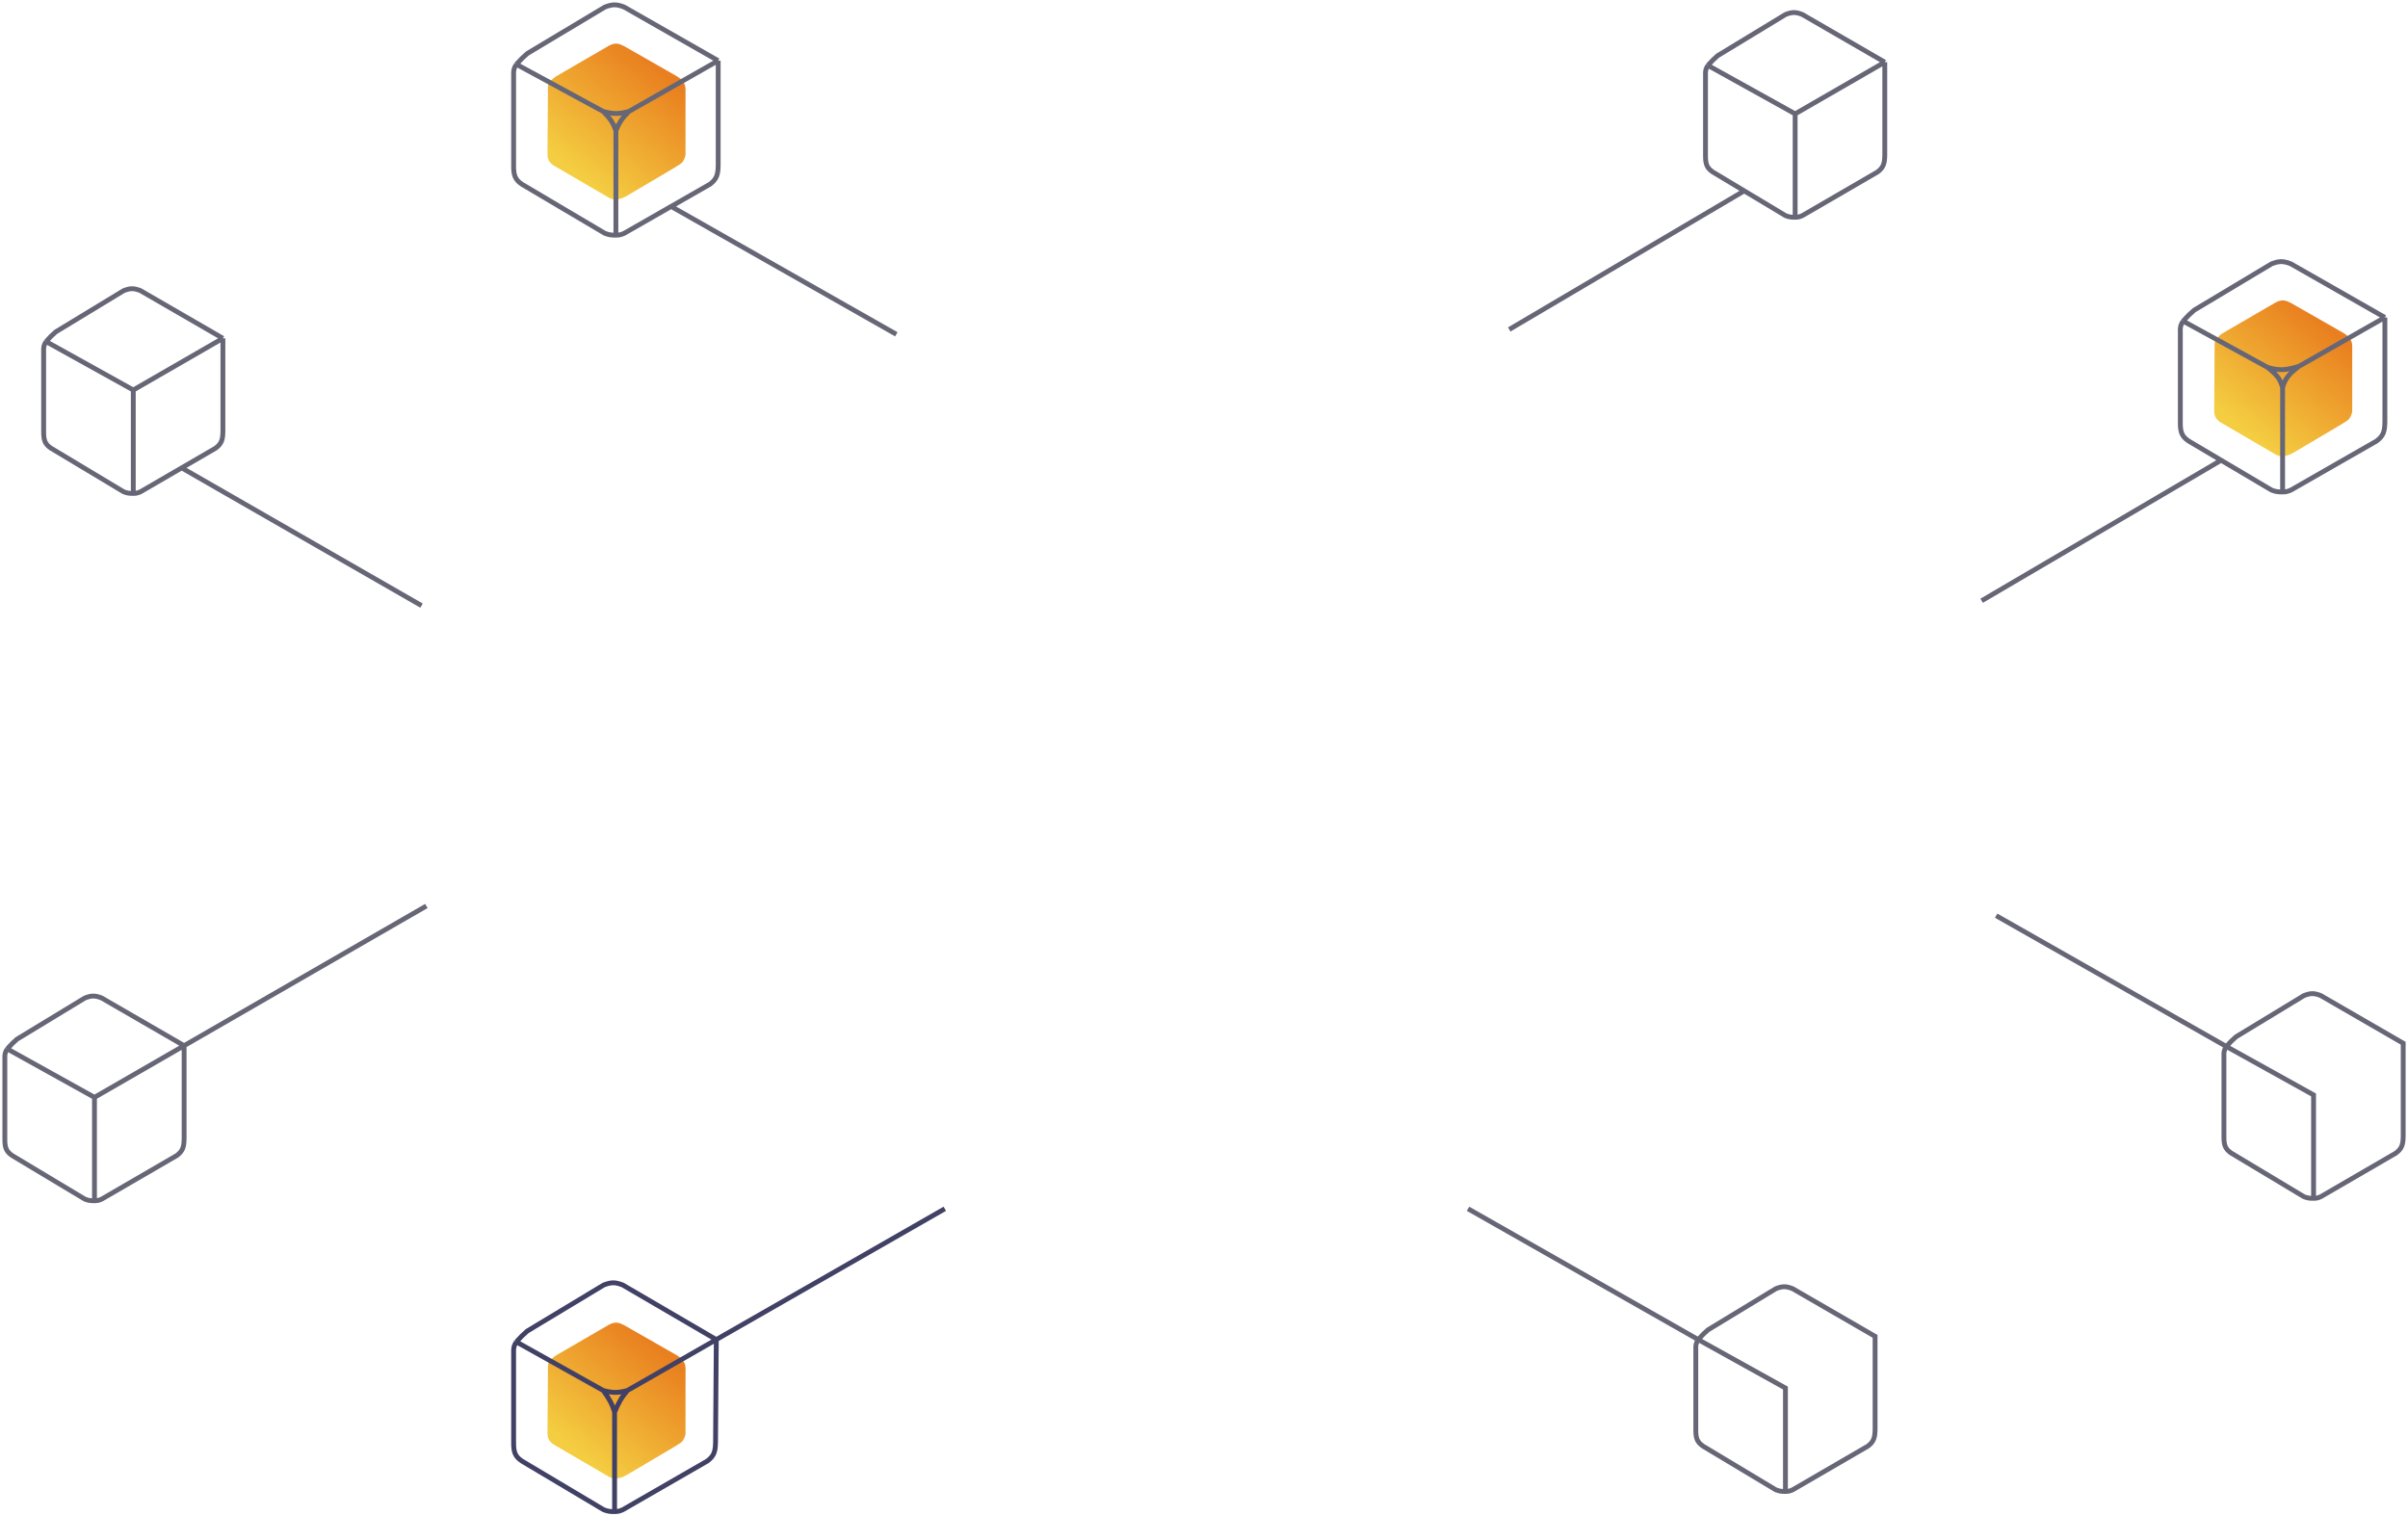 <svg width="497" height="313" viewBox="0 0 497 313" fill="none" xmlns="http://www.w3.org/2000/svg">
<path d="M473.41 93.412C472.58 93.888 472.101 94.06 471.29 94.153C470.617 94.192 470.249 94.143 469.63 93.782L458.198 87.109C457.274 86.403 457.018 85.868 457 84.7L457.092 70.983C457.164 70.553 457.087 70.326 457.461 69.963C457.929 69.396 458.27 69.056 458.936 68.666L469.63 62.456C470.927 61.771 471.628 61.903 472.857 62.549L483.736 68.758C484.369 69.153 484.642 69.422 485.026 69.963C485.494 70.507 485.528 71.226 485.487 72.28V84.978C485.426 85.557 484.934 86.368 484.934 86.368C484.657 86.739 484.196 87.017 483.275 87.573C482.353 88.129 474.132 92.997 473.41 93.412Z" fill="url(#paint0_linear_9_91)"/>
<path d="M129.41 304.412C128.58 304.888 128.101 305.06 127.29 305.153C126.617 305.192 126.249 305.143 125.63 304.782L114.198 298.109C113.274 297.403 113.018 296.868 113 295.7L113.092 281.983C113.164 281.553 113.087 281.326 113.461 280.963C113.929 280.396 114.27 280.056 114.936 279.666L125.63 273.456C126.927 272.771 127.628 272.903 128.857 273.549L139.736 279.758C140.369 280.153 140.642 280.423 141.026 280.963C141.494 281.507 141.528 282.226 141.487 283.28V295.978C141.426 296.557 140.934 297.368 140.934 297.368C140.657 297.739 140.196 298.017 139.275 298.573C138.353 299.129 130.132 303.997 129.41 304.412Z" fill="url(#paint1_linear_9_91)"/>
<path d="M129.41 40.412C128.58 40.888 128.101 41.06 127.29 41.153C126.617 41.192 126.249 41.143 125.63 40.782L114.198 34.109C113.274 33.403 113.018 32.868 113 31.7L113.092 17.983C113.164 17.553 113.087 17.326 113.461 16.963C113.929 16.396 114.27 16.056 114.936 15.666L125.63 9.456C126.927 8.771 127.628 8.903 128.857 9.549L139.736 15.758C140.369 16.153 140.642 16.422 141.026 16.963C141.494 17.506 141.528 18.226 141.487 19.28V31.978C141.426 32.557 140.934 33.368 140.934 33.368C140.657 33.739 140.196 34.017 139.275 34.573C138.353 35.129 130.132 39.997 129.41 40.412Z" fill="url(#paint2_linear_9_91)"/>
<path d="M88 187L19.5 226.5M19.5 226.5L1.5 216.5M19.5 226.5V247.841M1.5 216.5C2.283 215.618 2.721 215.176 3.5 214.5L17.5 206C18.806 205.491 19.564 205.419 21 206L38 215.832V235C37.978 236.761 37.716 237.578 36.5 238.5L21 247.5C20.44 247.754 20.11 247.839 19.5 247.841M1.5 216.5C1.047 217.201 0.959 217.644 1 218.5V235C0.978 236.816 1.234 237.631 2.5 238.5L17.5 247.5C18.255 247.795 18.697 247.848 19.5 247.841" stroke="#666676"/>
<path d="M389.009 12.832L370.509 23.5M389.009 12.832L372.009 3C370.573 2.419 369.815 2.491 368.509 3L354.509 11.5C353.73 12.176 353.292 12.618 352.509 13.5M389.009 12.832L389.009 32C388.987 33.761 388.725 34.578 387.509 35.5L372.009 44.5C371.449 44.754 371.119 44.839 370.509 44.841M370.509 23.5L352.509 13.5M370.509 23.5V44.841M352.509 13.5C352.056 14.2 351.968 14.644 352.009 15.5V32C351.987 33.816 352.243 34.631 353.509 35.5L360 39.395M370.509 44.841C369.705 44.848 369.264 44.795 368.509 44.5L360 39.395M360 39.395L311.5 68" stroke="#666676"/>
<path d="M46.009 69.832L27.509 80.5M46.009 69.832L29.009 60C27.573 59.419 26.815 59.491 25.509 60L11.509 68.5C10.73 69.176 10.292 69.618 9.509 70.5M46.009 69.832L46.009 89C45.987 90.761 45.725 91.578 44.509 92.5L37.5 96.57M27.509 80.5L9.509 70.5M27.509 80.5V101.841M9.509 70.5C9.056 71.201 8.968 71.644 9.009 72.5V89C8.987 90.816 9.243 91.631 10.509 92.5L25.509 101.5C26.264 101.795 26.706 101.848 27.509 101.841M27.509 101.841C28.119 101.839 28.448 101.754 29.009 101.5L36.759 97L37.5 96.57M37.5 96.57L87 125" stroke="#666676"/>
<path d="M148.228 12.524L128.831 1.46C127.192 0.807 126.327 0.888 124.837 1.46L108.863 11.025C107.974 11.785 107.474 12.283 106.581 13.275M148.228 12.524L148.228 34.092C148.203 36.074 147.905 36.992 146.517 38.03L138.519 42.609M148.228 12.524L129.805 23M106.581 13.275C106.064 14.063 105.963 14.562 106.01 15.525V34.092C105.985 36.135 106.277 37.053 107.722 38.03L124.837 48.157C125.699 48.489 126.202 48.548 127.119 48.541M106.581 13.275L124.5 23M127.119 48.541C127.815 48.538 128.191 48.443 128.831 48.157L137.674 43.094L138.519 42.609M127.119 48.541V27M138.519 42.609L185 69M124.5 23C126.674 23.602 127.819 23.538 129.805 23M124.5 23C125.885 24.395 126.529 25.237 127.119 27M129.805 23C128.355 24.451 127.768 25.323 127.119 27" stroke="#666676"/>
<path d="M492.228 65.523L472.831 54.46C471.192 53.807 470.327 53.888 468.837 54.46L452.863 64.025C451.974 64.785 451.474 65.283 450.581 66.275M492.228 65.523L492.228 87.092C492.203 89.074 491.905 89.992 490.517 91.03L482.519 95.609L481.674 96.094L472.831 101.157C472.191 101.443 471.815 101.538 471.119 101.54M492.228 65.523L474.5 75.605M450.581 66.275C450.064 67.063 449.963 67.562 450.01 68.525V87.092C449.985 89.135 450.277 90.053 451.722 91.03L458.431 95M450.581 66.275L468 75.818M471.119 101.54C470.202 101.549 469.699 101.489 468.837 101.157L458.431 95M471.119 101.54V80M458.431 95L409 124M468 75.818C470.523 76.608 471.952 76.363 474.5 75.605M468 75.818C470.007 77.399 470.662 78.317 471.119 80M474.5 75.605C472.52 77.123 471.659 78.052 471.119 80" stroke="#666676"/>
<path d="M195 249.5L129.5 287M106.573 276.971C107.455 275.986 107.949 275.491 108.826 274.736L124.595 265.236C126.065 264.667 126.919 264.587 128.537 265.236L147.84 276.5L147.684 297.648C147.659 299.616 147.364 300.529 145.995 301.56L128.537 311.619C127.905 311.903 127.534 311.997 126.847 311.999M106.573 276.971C106.063 277.754 105.964 278.249 106.01 279.206V297.648C105.985 299.677 106.273 300.589 107.7 301.56L124.595 311.619C125.445 311.948 125.942 312.007 126.847 311.999M106.573 276.971L124.5 287M126.847 311.999V291.5M129.5 287C128.203 288.537 127.672 289.521 126.847 291.5M129.5 287C127.621 287.527 126.4 287.534 124.5 287M126.847 291.5C126.31 289.687 125.735 288.71 124.5 287" stroke="#414065"/>
<path d="M350.509 276.5L368.509 286.5V307.841M350.509 276.5C351.292 275.618 351.73 275.176 352.509 274.5L366.509 266C367.815 265.491 368.573 265.419 370.009 266L387.009 275.832V295C386.987 296.761 386.725 297.578 385.509 298.5L370.009 307.5C369.449 307.754 369.119 307.839 368.509 307.841M350.509 276.5C350.056 277.2 349.968 277.644 350.009 278.5V295C349.987 296.816 350.243 297.631 351.509 298.5L366.509 307.5C367.264 307.795 367.705 307.848 368.509 307.841M350.509 276.5L303 249.5" stroke="#666676"/>
<path d="M459.509 216L477.509 226V247.341M459.509 216C460.292 215.118 460.73 214.676 461.509 214L475.509 205.5C476.815 204.991 477.573 204.919 479.009 205.5L496.009 215.332V234.5C495.987 236.261 495.725 237.078 494.509 238L479.009 247C478.449 247.254 478.119 247.339 477.509 247.341M459.509 216C459.056 216.7 458.968 217.144 459.009 218V234.5C458.987 236.316 459.243 237.131 460.509 238L475.509 247C476.264 247.295 476.705 247.348 477.509 247.341M459.509 216L412 189" stroke="#666676"/>
<defs>
<linearGradient id="paint0_linear_9_91" x1="461.944" y1="87.592" x2="479.087" y2="66.487" gradientUnits="userSpaceOnUse">
<stop stop-color="#F4CD41"/>
<stop offset="1" stop-color="#E97F1F"/>
</linearGradient>
<linearGradient id="paint1_linear_9_91" x1="117.944" y1="298.592" x2="135.087" y2="277.487" gradientUnits="userSpaceOnUse">
<stop stop-color="#F4CD41"/>
<stop offset="1" stop-color="#E97F1F"/>
</linearGradient>
<linearGradient id="paint2_linear_9_91" x1="117.944" y1="34.592" x2="135.087" y2="13.487" gradientUnits="userSpaceOnUse">
<stop stop-color="#F4CD41"/>
<stop offset="1" stop-color="#E97F1F"/>
</linearGradient>
</defs>
</svg>
